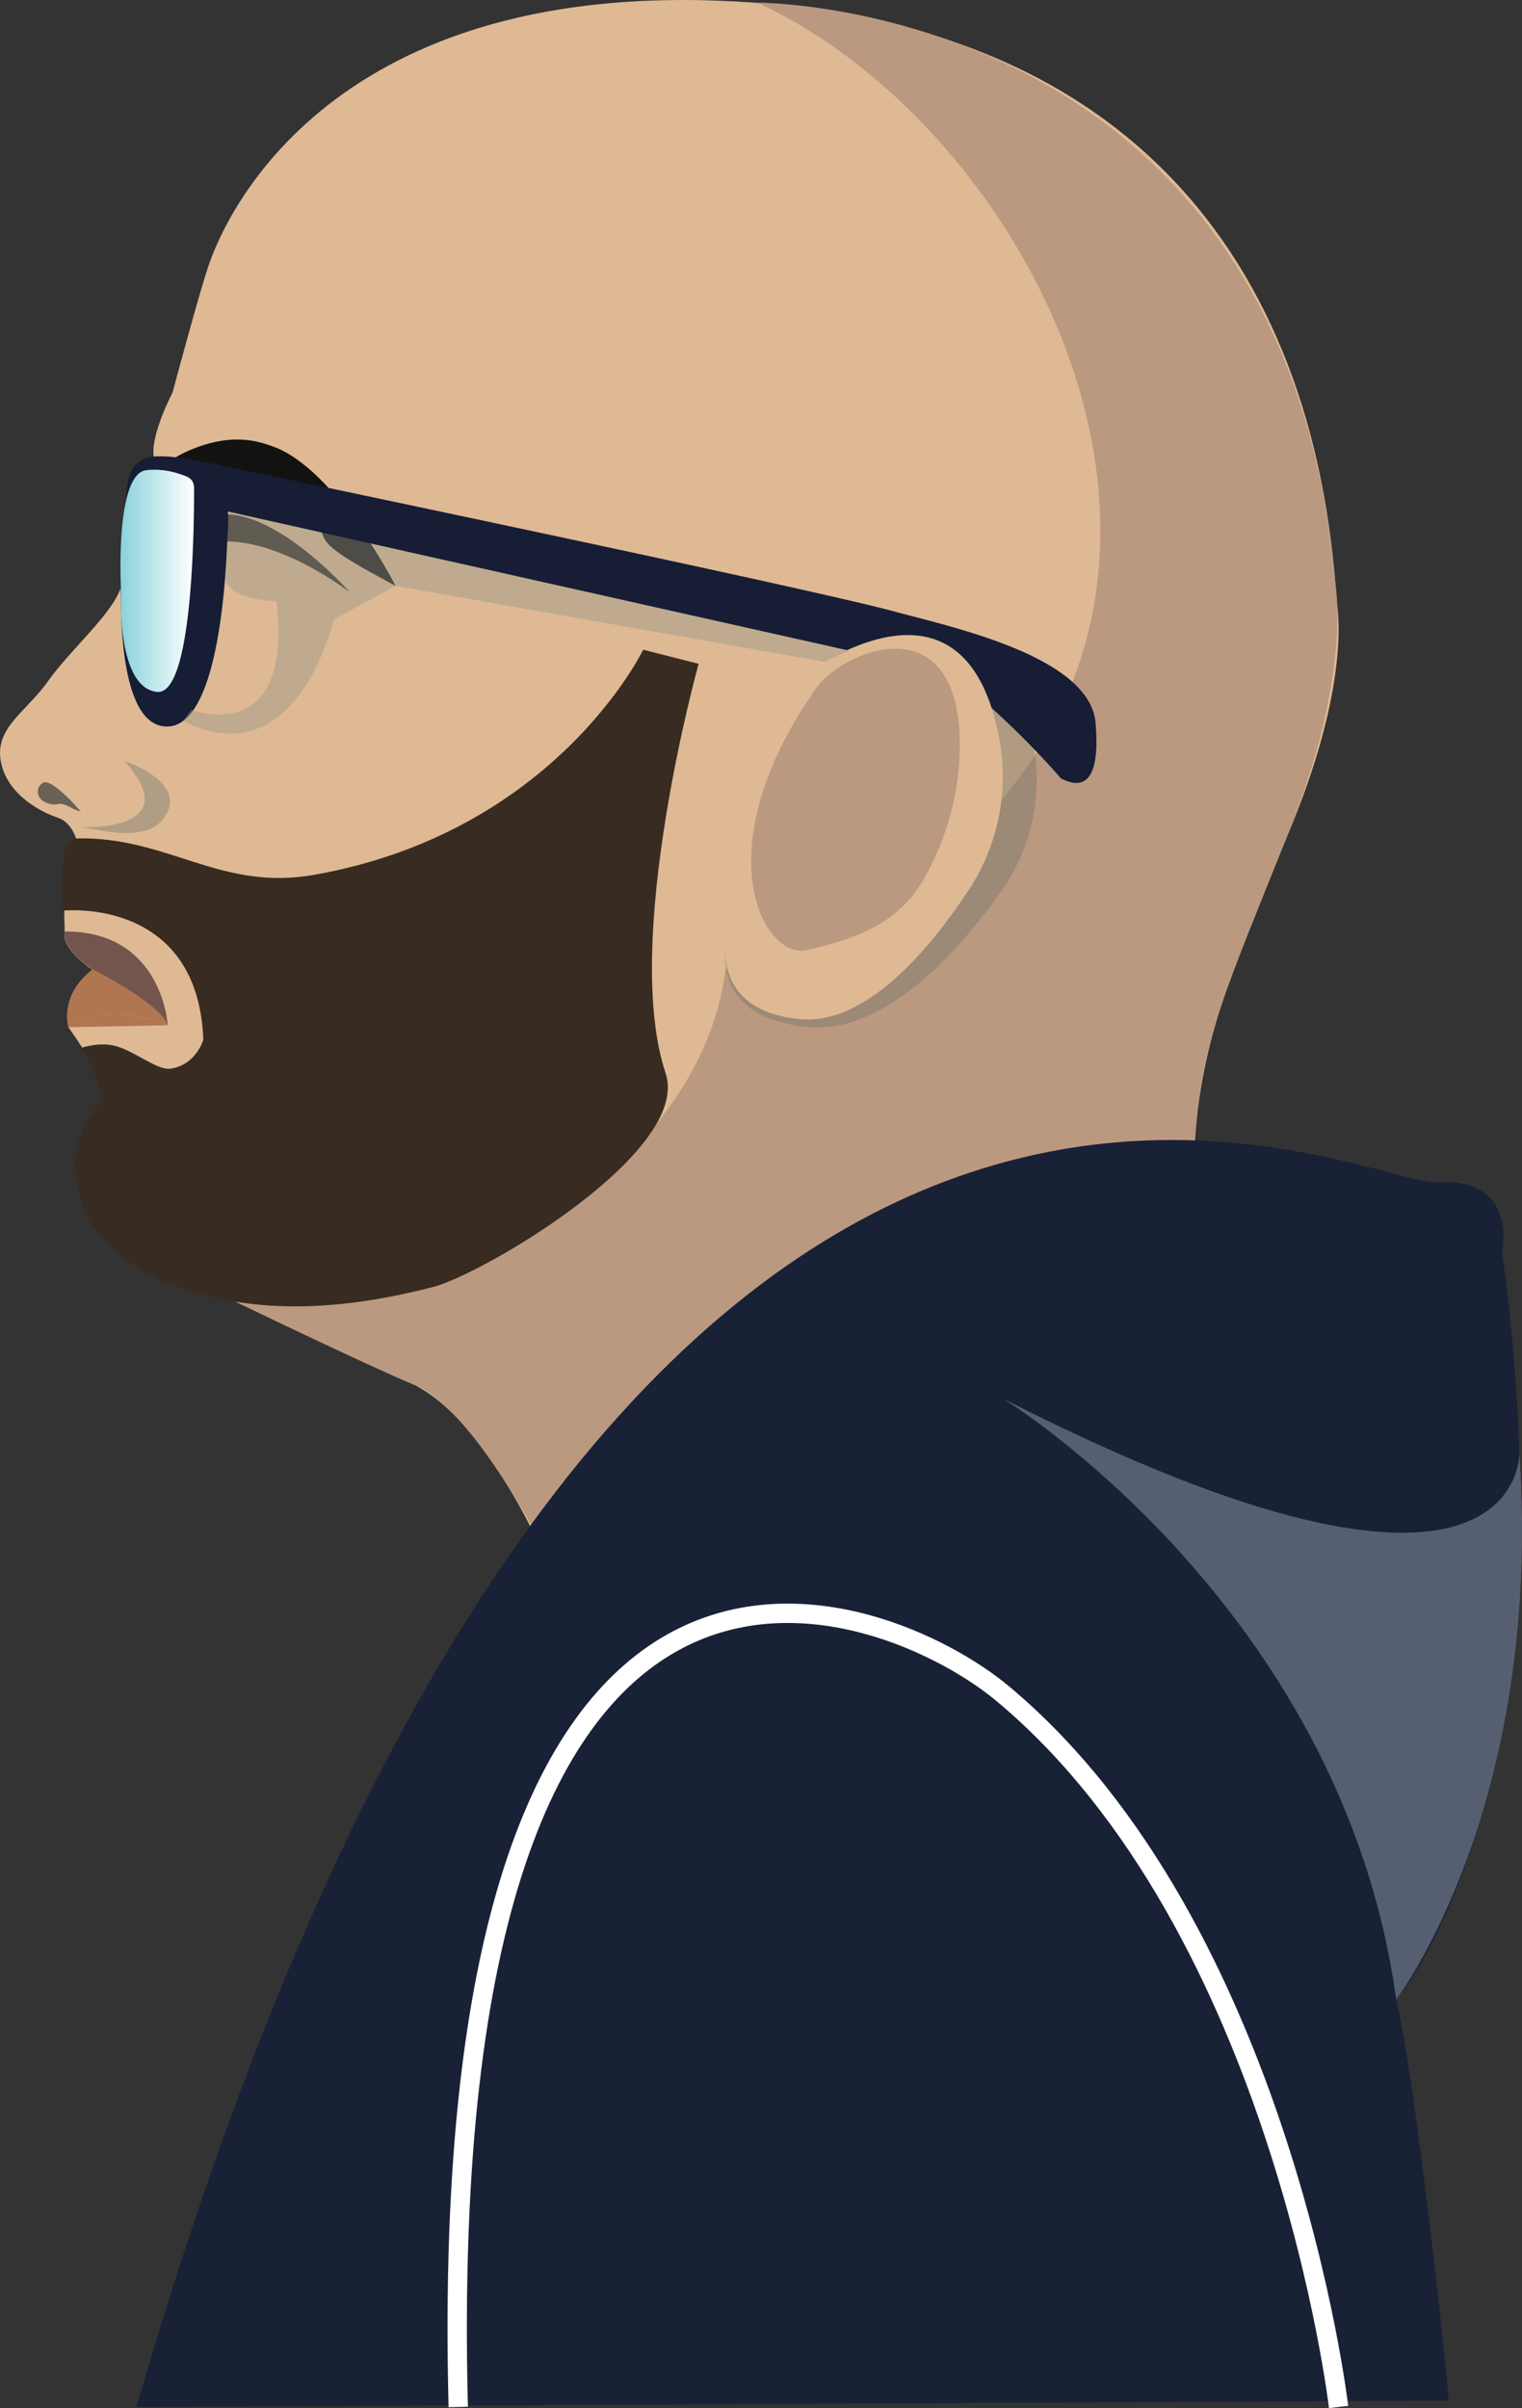 <svg xmlns="http://www.w3.org/2000/svg" xmlns:xlink="http://www.w3.org/1999/xlink" viewBox="0 0 393.46 622.33"><rect x="0" y="0" width="393.46" height="622.33" fill="#333333" stroke="none"/><defs><style>.cls-1{fill:#deb994;}.cls-2{fill:#ba9980;}.cls-3{fill:#352e28;}.cls-4{fill:#121211;}.cls-5{fill:#77756a;}.cls-13,.cls-14,.cls-5{opacity:0.44;}.cls-6{fill:#161d35;}.cls-7{fill:url(#Degradado_sin_nombre_8);}.cls-8{fill:#af764f;}.cls-9{fill:#382b21;}.cls-10{fill:#192136;}.cls-11{fill:none;stroke:#fff;stroke-miterlimit:10;stroke-width:5px;}.cls-12{fill:#565f72;}.cls-13{fill:#999788;}.cls-14{fill:#7a786d;}.cls-15{fill:#6a6157;}.cls-16{fill:#73554d;}</style><linearGradient id="Degradado_sin_nombre_8" x1="256.33" y1="331.02" x2="275.35" y2="331.02" gradientTransform="matrix(-1, 0, 0, 1, 424.03, 0)" gradientUnits="userSpaceOnUse"><stop offset="0" stop-color="#fff"/><stop offset="1" stop-color="#89d2db"/></linearGradient></defs><title>face</title><g id="CARA_PERFIL" data-name="CARA PERFIL"><g id="Capa_4" data-name="Capa 4"><path class="cls-1" d="M254.84,575.85S243,551.08,228.6,541.17s-80.77-36.66-80.77-36.66c-20-22.35-3.3-38.2-3.3-38.2,1.32-5.51-9.25-19.82-9.25-19.82s-2.64-8.15,6.16-15c0,0-7.57-4.79-7.24-9.41s-1.32-5,3-24.44c0,0-1.16-4.22-4.63-5.37s-13-5.45-14.78-14.37S124.27,365,130,356.88s17.18-17.84,18.94-24.66,11.23-15.42,8.3-33.69c0,0-.92-4.63,4.91-16.19,0,0,7.26-27.23,9.58-33.57s25.53-71.25,130.55-67.72S457.63,247,463.13,336.84c0,0,4,18.94-11.45,56.81S422.62,457.28,427,500.44,254.84,575.85,254.84,575.85Z" transform="translate(-117.54 -180.91)"/></g><g id="Capa_18" data-name="Capa 18"><path class="cls-2" d="M305.06,431.39s38.33-4.77,71.39-43.79c60.71-71.66,2.51-176-63.2-206,0,0,136.71-.59,149.56,150.67,0,0,4.11,23-12,63.43S428.3,449.18,426.58,474,255.32,575.85,255.32,575.85s-16.88-31.3-30-36.74-48.47-22.55-48.47-22.55l51.82-2.84s69.78-27.72,76.41-82.33" transform="translate(-117.54 -180.91)"/></g><g id="OJOS"><path class="cls-3" d="M176.26,313.82C190.63,314.23,208,334,208,334s-16.69-13-31.72-13.17Z" transform="translate(-117.54 -180.91)"/></g><g id="OJOS_SOMBRA" data-name="OJOS SOMBRA"><path class="cls-4" d="M219.79,332.31s-15.35-30.14-31.65-36c-3.72-1.33-11.07-4-23,1.6-11.28,5.35.19,11.7.19,11.7s25.28-11.62,31.88-.25C204.43,321.74,193.89,318.5,219.79,332.31Z" transform="translate(-117.54 -180.91)"/></g><g id="OREJA"><g id="Capa_17" data-name="Capa 17"><path class="cls-5" d="M321.15,360s52.82-41.17,63.51,12.89a50.31,50.31,0,0,1-9.06,39.45C364.27,428,345.5,448.42,326,446.29c-31.2-3.39-18.31-29.75-18.31-29.75" transform="translate(-117.54 -180.91)"/></g><g id="Anteojo"><path class="cls-6" d="M337,349.05c29.06,6.6,34.57,12.77,34.57,12.77a218.34,218.34,0,0,1,20.25,20.25,1.33,1.33,0,0,0,.46.23c9.3,4.46,9-7.93,8.49-14.47-1.39-17.23-36.85-24.78-52.1-28.91-23-6.24-169.93-36.88-176.58-38.27-.13,0-6.8-1.28-6.94-1.29-8.21-1.07-13-1.18-14.61,6.24l-.48,3.87s-6.66,57.69,10,59.17,16.4-55.53,16.4-55.53" transform="translate(-117.54 -180.91)"/></g><path class="cls-1" d="M319.39,359.73s47.06-40.35,56.58,12.64A53.11,53.11,0,0,1,367.91,411c-10.1,15.31-26.82,35.33-44.19,33.25-27.79-3.32-16.31-29.16-16.31-29.16" transform="translate(-117.54 -180.91)"/><path class="cls-2" d="M327.87,359.75c5.83-10.35,40.2-25.52,37.65,18.34a71.05,71.05,0,0,1-9.46,30.51c-6.92,11.61-18.09,15-29.84,17.84-11.32,2.71-26.75-25.76,1.65-66.69" transform="translate(-117.54 -180.91)"/></g><g id="Capa_8" data-name="Capa 8"><path class="cls-7" d="M164.26,303.5c2.52.76,3.45,1.54,3.45,3.76,0,11.73-.53,53.55-9.65,52.46-10.62-1.26-9.24-26.42-9.24-26.42s-1.67-30,6.56-30.88A19.85,19.85,0,0,1,164.26,303.5Z" transform="translate(-117.54 -180.91)"/></g><g id="BARBA"><path class="cls-8" d="M160.86,445.87s-14.48-6.55-25.54.5" transform="translate(-117.54 -180.91)"/><path class="cls-9" d="M138.46,451.75s5.4,8.05,5.13,14.09c0,0-10.41,9.68-5.18,25.19,2.64,7.83,8.7,14.79,18.75,19.63,21.92,10.57,47,9.41,72.45,2.81,12.9-3.35,66.73-35,60-55.21-11.42-34.16,8.53-105.8,8.53-105.8l-14.33-3.64S261.13,396,198.69,407c-24.44,4.3-37.82-10.07-61.61-9.41-5.06.14-3.31,18.66-3.31,18.66s34.91-3.8,36.34,33.36c0,0-1.93,6.66-8.63,7.49-3.16.39-8.66-4.13-13.39-5.67C143.57,449.9,138.46,451.75,138.46,451.75Z" transform="translate(-117.54 -180.91)"/></g><g id="Buzo"><path class="cls-10" d="M492,801.3c0-4.28-8.37-82.13-13.54-103.7,0,0,46.56-52.52,27.41-193.21,0,0,4.21-19.24-16.68-17.92-20.6,1.3-214.18-104.62-336.39,316.47" transform="translate(-117.54 -180.91)"/><path class="cls-11" d="M463.59,802.94S449.06,679.1,376.86,618.68C346.64,593.39,229.43,545.33,236,802.94" transform="translate(-117.54 -180.91)"/></g><g id="Capa_25" data-name="Capa 25"><path class="cls-12" d="M478.48,697.6s38-49.21,31.84-141.16c0,0,1.29,54.62-133.52-14.11C376.8,542.33,464.49,595.87,478.48,697.6Z" transform="translate(-117.54 -180.91)"/></g><g id="SOMBRAS"><path class="cls-13" d="M219.79,332.31l-16,8.73s-9.38,41.18-38.91,26.2l2.14-2.89s26.42,10.07,22-28.07c0,0-10.56.05-13.29-5.26,0,0,1.11-16.08.79-17.91L337,349.05l-6.32,2.89Z" transform="translate(-117.54 -180.91)"/><g id="Capa_16" data-name="Capa 16"><path class="cls-14" d="M149.69,377.56s17.34,5.68,10,15.05c-3.31,4.2-9.94,3.93-15.22,3.08l-6-1S166.2,396,149.69,377.56Z" transform="translate(-117.54 -180.91)"/><path class="cls-15" d="M138.46,390.66s-7.54-8.89-9.86-7.42a2.61,2.61,0,0,0-1.23,1.74,2.92,2.92,0,0,0,1.71,3.14,5.22,5.22,0,0,0,3.51.59c1.27-.43,4.13,1.36,4.13,1.36" transform="translate(-117.54 -180.91)"/></g></g><g id="Sombas_2" data-name="Sombas 2"><path class="cls-8" d="M160.86,445.87s-14.31-6.55-25.54.5c0,0-2.7-7.67,6.16-15C141.48,431.39,159.59,439.54,160.86,445.87Z" transform="translate(-117.54 -180.91)"/></g><g id="sombas"><path class="cls-16" d="M141.48,431.39s17.85,9,19.38,14.48c.17.59-1.06-24.4-26.59-24.23C134.27,421.64,133.12,425.87,141.48,431.39Z" transform="translate(-117.54 -180.91)"/></g></g></svg>